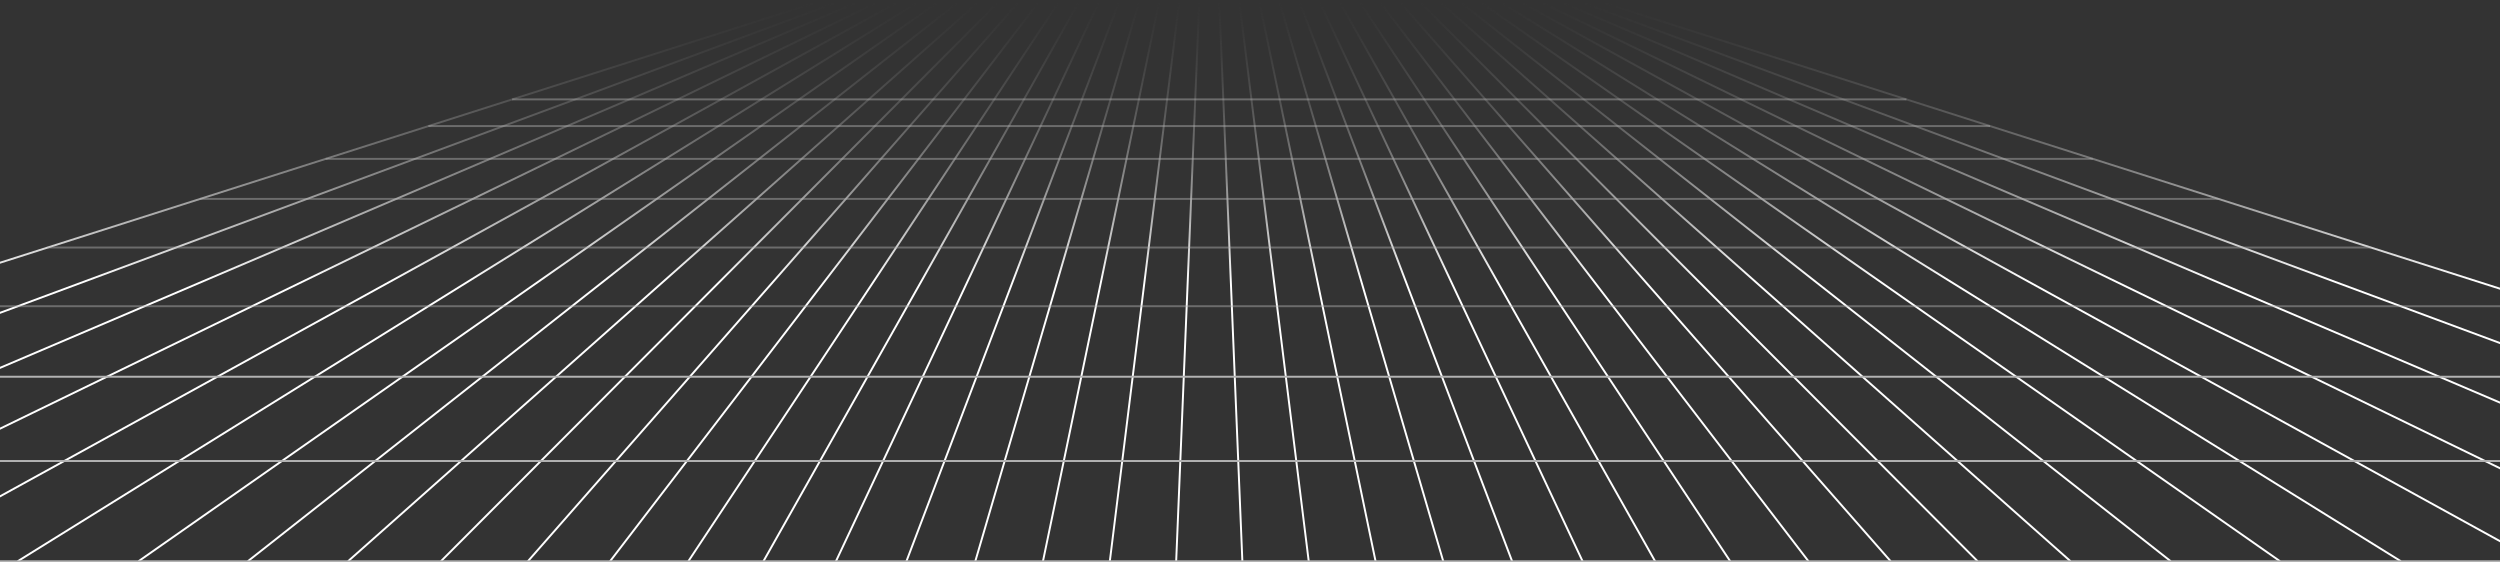 <svg width="1280" height="288" viewBox="0 0 1280 288" fill="none" xmlns="http://www.w3.org/2000/svg">
<rect x="0" y="0" width="1280" height="288" fill="#333333" stroke="none"/>
<path d="M419.145 0.836L-479.27 287.371" stroke="url(#paint0_linear_377_1821)"/>
<path d="M429.402 0.836L-342.783 287.371" stroke="url(#paint1_linear_377_1821)"/>
<path d="M439.658 0.836L-232.168 287.371" stroke="url(#paint2_linear_377_1821)"/>
<path d="M449.914 0.836L-139.689 287.371" stroke="url(#paint3_linear_377_1821)"/>
<path d="M460.17 0.836L-60.396 287.371" stroke="url(#paint4_linear_377_1821)"/>
<path d="M470.428 0.836L9.031 287.371" stroke="url(#paint5_linear_377_1821)"/>
<path d="M480.684 0.836L70.898 287.371" stroke="url(#paint6_linear_377_1821)"/>
<path d="M490.939 0.836L126.869 287.371" stroke="url(#paint7_linear_377_1821)"/>
<path d="M501.197 0.836L178.172 287.371" stroke="url(#paint8_linear_377_1821)"/>
<path d="M511.453 0.836L225.731 287.371" stroke="url(#paint9_linear_377_1821)"/>
<path d="M521.709 0.836L270.265 287.371" stroke="url(#paint10_linear_377_1821)"/>
<path d="M531.965 0.836L312.343 287.371" stroke="url(#paint11_linear_377_1821)"/>
<path d="M542.223 0.836L352.42 287.371" stroke="url(#paint12_linear_377_1821)"/>
<path d="M552.479 0.836L390.868 287.371" stroke="url(#paint13_linear_377_1821)"/>
<path d="M562.734 0.836L428 287.371" stroke="url(#paint14_linear_377_1821)"/>
<path d="M572.992 0.836L464.084 287.371" stroke="url(#paint15_linear_377_1821)"/>
<path d="M583.248 0.836L499.347 287.371" stroke="url(#paint16_linear_377_1821)"/>
<path d="M593.504 0.836L533.998 287.371" stroke="url(#paint17_linear_377_1821)"/>
<path d="M603.76 0.836L568.223 287.371" stroke="url(#paint18_linear_377_1821)"/>
<path d="M614.018 0.836L602.2 287.371" stroke="url(#paint19_linear_377_1821)"/>
<path d="M624.273 0.836L636.091 287.371" stroke="url(#paint20_linear_377_1821)"/>
<path d="M634.529 0.836L670.066 287.371" stroke="url(#paint21_linear_377_1821)"/>
<path d="M644.787 0.836L704.293 287.371" stroke="url(#paint22_linear_377_1821)"/>
<path d="M655.043 0.836L738.944 287.371" stroke="url(#paint23_linear_377_1821)"/>
<path d="M665.299 0.836L774.207 287.371" stroke="url(#paint24_linear_377_1821)"/>
<path d="M675.555 0.836L810.289 287.371" stroke="url(#paint25_linear_377_1821)"/>
<path d="M685.812 0.836L847.423 287.371" stroke="url(#paint26_linear_377_1821)"/>
<path d="M696.068 0.836L885.871 287.371" stroke="url(#paint27_linear_377_1821)"/>
<path d="M706.324 0.836L925.946 287.371" stroke="url(#paint28_linear_377_1821)"/>
<path d="M716.582 0.836L968.026 287.371" stroke="url(#paint29_linear_377_1821)"/>
<path d="M726.838 0.836L1012.56 287.371" stroke="url(#paint30_linear_377_1821)"/>
<path d="M737.094 0.836L1060.12 287.371" stroke="url(#paint31_linear_377_1821)"/>
<path d="M747.35 0.836L1111.42 287.371" stroke="url(#paint32_linear_377_1821)"/>
<path d="M757.607 0.836L1167.39 287.371" stroke="url(#paint33_linear_377_1821)"/>
<path d="M767.863 0.836L1229.26 287.371" stroke="url(#paint34_linear_377_1821)"/>
<path d="M778.119 0.836L1298.69 287.371" stroke="url(#paint35_linear_377_1821)"/>
<path d="M788.377 0.836L1377.98 287.371" stroke="url(#paint36_linear_377_1821)"/>
<path d="M798.633 0.836L1470.46 287.371" stroke="url(#paint37_linear_377_1821)"/>
<path d="M808.889 0.836L1581.07 287.371" stroke="url(#paint38_linear_377_1821)"/>
<path d="M819.145 0.836L1717.56 287.371" stroke="url(#paint39_linear_377_1821)"/>
<path d="M262.205 50.89H976.086" stroke="#B3B3B3" stroke-opacity="0.45"/>
<path d="M219.377 64.548H1018.91" stroke="#B3B3B3" stroke-opacity="0.45"/>
<path d="M166.744 81.335H1071.55" stroke="#B3B3B3" stroke-opacity="0.45"/>
<path d="M102.461 101.837H1135.83" stroke="#B3B3B3" stroke-opacity="0.45"/>
<path d="M24.412 126.729H1213.88" stroke="#B3B3B3" stroke-opacity="0.45"/>
<path d="M-69.828 156.786H1308.12" stroke="#B3B3B3" stroke-opacity="0.45"/>
<path d="M-183.025 192.888H1421.31" stroke="#B3B3B3"/>
<path d="M-318.32 236.038H1556.61" stroke="#B3B3B3"/>
<path d="M-479.271 287.371H1717.56" stroke="#B3B3B3"/>
<defs>
<linearGradient id="paint0_linear_377_1821" x1="419.408" y1="1.261" x2="-357.12" y2="483.9" gradientUnits="userSpaceOnUse">
<stop stop-color="#4D4D4D" stop-opacity="0"/>
<stop offset="0.5" stop-color="white"/>
</linearGradient>
<linearGradient id="paint1_linear_377_1821" x1="429.695" y1="1.241" x2="-213.401" y2="466.288" gradientUnits="userSpaceOnUse">
<stop stop-color="#4D4D4D" stop-opacity="0"/>
<stop offset="0.5" stop-color="white"/>
</linearGradient>
<linearGradient id="paint2_linear_377_1821" x1="439.978" y1="1.22" x2="-98.209" y2="448.541" gradientUnits="userSpaceOnUse">
<stop stop-color="#4D4D4D" stop-opacity="0"/>
<stop offset="0.5" stop-color="white"/>
</linearGradient>
<linearGradient id="paint3_linear_377_1821" x1="450.258" y1="1.199" x2="-3.615" y2="431.049" gradientUnits="userSpaceOnUse">
<stop stop-color="#4D4D4D" stop-opacity="0"/>
<stop offset="0.5" stop-color="white"/>
</linearGradient>
<linearGradient id="paint4_linear_377_1821" x1="460.536" y1="1.177" x2="75.567" y2="414.122" gradientUnits="userSpaceOnUse">
<stop stop-color="#4D4D4D" stop-opacity="0"/>
<stop offset="0.5" stop-color="white"/>
</linearGradient>
<linearGradient id="paint5_linear_377_1821" x1="470.813" y1="1.154" x2="142.91" y2="397.993" gradientUnits="userSpaceOnUse">
<stop stop-color="#4D4D4D" stop-opacity="0"/>
<stop offset="0.5" stop-color="white"/>
</linearGradient>
<linearGradient id="paint6_linear_377_1821" x1="481.087" y1="1.132" x2="200.975" y2="382.828" gradientUnits="userSpaceOnUse">
<stop stop-color="#4D4D4D" stop-opacity="0"/>
<stop offset="0.5" stop-color="white"/>
</linearGradient>
<linearGradient id="paint7_linear_377_1821" x1="491.358" y1="1.109" x2="251.667" y2="368.738" gradientUnits="userSpaceOnUse">
<stop stop-color="#4D4D4D" stop-opacity="0"/>
<stop offset="0.5" stop-color="white"/>
</linearGradient>
<linearGradient id="paint8_linear_377_1821" x1="501.63" y1="1.086" x2="296.44" y2="355.787" gradientUnits="userSpaceOnUse">
<stop stop-color="#4D4D4D" stop-opacity="0"/>
<stop offset="0.5" stop-color="white"/>
</linearGradient>
<linearGradient id="paint9_linear_377_1821" x1="511.898" y1="1.064" x2="336.419" y2="344.008" gradientUnits="userSpaceOnUse">
<stop stop-color="#4D4D4D" stop-opacity="0"/>
<stop offset="0.5" stop-color="white"/>
</linearGradient>
<linearGradient id="paint10_linear_377_1821" x1="522.165" y1="1.041" x2="372.502" y2="333.407" gradientUnits="userSpaceOnUse">
<stop stop-color="#4D4D4D" stop-opacity="0"/>
<stop offset="0.5" stop-color="white"/>
</linearGradient>
<linearGradient id="paint11_linear_377_1821" x1="532.43" y1="1.019" x2="405.409" y2="323.974" gradientUnits="userSpaceOnUse">
<stop stop-color="#4D4D4D" stop-opacity="0"/>
<stop offset="0.5" stop-color="white"/>
</linearGradient>
<linearGradient id="paint12_linear_377_1821" x1="542.696" y1="0.997" x2="435.731" y2="315.688" gradientUnits="userSpaceOnUse">
<stop stop-color="#4D4D4D" stop-opacity="0"/>
<stop offset="0.5" stop-color="white"/>
</linearGradient>
<linearGradient id="paint13_linear_377_1821" x1="552.959" y1="0.975" x2="463.949" y2="308.522" gradientUnits="userSpaceOnUse">
<stop stop-color="#4D4D4D" stop-opacity="0"/>
<stop offset="0.5" stop-color="white"/>
</linearGradient>
<linearGradient id="paint14_linear_377_1821" x1="563.22" y1="0.953" x2="490.474" y2="302.445" gradientUnits="userSpaceOnUse">
<stop stop-color="#4D4D4D" stop-opacity="0"/>
<stop offset="0.5" stop-color="white"/>
</linearGradient>
<linearGradient id="paint15_linear_377_1821" x1="573.483" y1="0.932" x2="515.655" y2="297.429" gradientUnits="userSpaceOnUse">
<stop stop-color="#4D4D4D" stop-opacity="0"/>
<stop offset="0.5" stop-color="white"/>
</linearGradient>
<linearGradient id="paint16_linear_377_1821" x1="583.742" y1="0.91" x2="539.788" y2="293.447" gradientUnits="userSpaceOnUse">
<stop stop-color="#4D4D4D" stop-opacity="0"/>
<stop offset="0.5" stop-color="white"/>
</linearGradient>
<linearGradient id="paint17_linear_377_1821" x1="594.001" y1="0.889" x2="563.141" y2="290.476" gradientUnits="userSpaceOnUse">
<stop stop-color="#4D4D4D" stop-opacity="0"/>
<stop offset="0.5" stop-color="white"/>
</linearGradient>
<linearGradient id="paint18_linear_377_1821" x1="604.259" y1="0.868" x2="585.954" y2="288.499" gradientUnits="userSpaceOnUse">
<stop stop-color="#4D4D4D" stop-opacity="0"/>
<stop offset="0.5" stop-color="white"/>
</linearGradient>
<linearGradient id="paint19_linear_377_1821" x1="614.517" y1="0.847" x2="608.451" y2="287.503" gradientUnits="userSpaceOnUse">
<stop stop-color="#4D4D4D" stop-opacity="0"/>
<stop offset="0.5" stop-color="white"/>
</linearGradient>
<linearGradient id="paint20_linear_377_1821" x1="624.773" y1="0.825" x2="630.84" y2="287.482" gradientUnits="userSpaceOnUse">
<stop stop-color="#4D4D4D" stop-opacity="0"/>
<stop offset="0.5" stop-color="white"/>
</linearGradient>
<linearGradient id="paint21_linear_377_1821" x1="635.028" y1="0.804" x2="653.333" y2="288.436" gradientUnits="userSpaceOnUse">
<stop stop-color="#4D4D4D" stop-opacity="0"/>
<stop offset="0.5" stop-color="white"/>
</linearGradient>
<linearGradient id="paint22_linear_377_1821" x1="645.284" y1="0.783" x2="676.144" y2="290.37" gradientUnits="userSpaceOnUse">
<stop stop-color="#4D4D4D" stop-opacity="0"/>
<stop offset="0.5" stop-color="white"/>
</linearGradient>
<linearGradient id="paint23_linear_377_1821" x1="655.537" y1="0.762" x2="699.492" y2="293.298" gradientUnits="userSpaceOnUse">
<stop stop-color="#4D4D4D" stop-opacity="0"/>
<stop offset="0.5" stop-color="white"/>
</linearGradient>
<linearGradient id="paint24_linear_377_1821" x1="665.79" y1="0.74" x2="723.618" y2="297.238" gradientUnits="userSpaceOnUse">
<stop stop-color="#4D4D4D" stop-opacity="0"/>
<stop offset="0.5" stop-color="white"/>
</linearGradient>
<linearGradient id="paint25_linear_377_1821" x1="676.041" y1="0.719" x2="748.787" y2="302.21" gradientUnits="userSpaceOnUse">
<stop stop-color="#4D4D4D" stop-opacity="0"/>
<stop offset="0.5" stop-color="white"/>
</linearGradient>
<linearGradient id="paint26_linear_377_1821" x1="686.293" y1="0.697" x2="775.303" y2="308.244" gradientUnits="userSpaceOnUse">
<stop stop-color="#4D4D4D" stop-opacity="0"/>
<stop offset="0.5" stop-color="white"/>
</linearGradient>
<linearGradient id="paint27_linear_377_1821" x1="696.542" y1="0.675" x2="803.507" y2="315.366" gradientUnits="userSpaceOnUse">
<stop stop-color="#4D4D4D" stop-opacity="0"/>
<stop offset="0.5" stop-color="white"/>
</linearGradient>
<linearGradient id="paint28_linear_377_1821" x1="706.79" y1="0.653" x2="833.811" y2="323.608" gradientUnits="userSpaceOnUse">
<stop stop-color="#4D4D4D" stop-opacity="0"/>
<stop offset="0.5" stop-color="white"/>
</linearGradient>
<linearGradient id="paint29_linear_377_1821" x1="717.038" y1="0.631" x2="866.701" y2="332.997" gradientUnits="userSpaceOnUse">
<stop stop-color="#4D4D4D" stop-opacity="0"/>
<stop offset="0.5" stop-color="white"/>
</linearGradient>
<linearGradient id="paint30_linear_377_1821" x1="727.283" y1="0.608" x2="902.762" y2="343.553" gradientUnits="userSpaceOnUse">
<stop stop-color="#4D4D4D" stop-opacity="0"/>
<stop offset="0.5" stop-color="white"/>
</linearGradient>
<linearGradient id="paint31_linear_377_1821" x1="737.527" y1="0.586" x2="942.717" y2="355.287" gradientUnits="userSpaceOnUse">
<stop stop-color="#4D4D4D" stop-opacity="0"/>
<stop offset="0.5" stop-color="white"/>
</linearGradient>
<linearGradient id="paint32_linear_377_1821" x1="747.768" y1="0.563" x2="987.46" y2="368.192" gradientUnits="userSpaceOnUse">
<stop stop-color="#4D4D4D" stop-opacity="0"/>
<stop offset="0.5" stop-color="white"/>
</linearGradient>
<linearGradient id="paint33_linear_377_1821" x1="758.011" y1="0.54" x2="1038.12" y2="382.237" gradientUnits="userSpaceOnUse">
<stop stop-color="#4D4D4D" stop-opacity="0"/>
<stop offset="0.5" stop-color="white"/>
</linearGradient>
<linearGradient id="paint34_linear_377_1821" x1="768.249" y1="0.517" x2="1096.15" y2="397.356" gradientUnits="userSpaceOnUse">
<stop stop-color="#4D4D4D" stop-opacity="0"/>
<stop offset="0.5" stop-color="white"/>
</linearGradient>
<linearGradient id="paint35_linear_377_1821" x1="778.485" y1="0.495" x2="1163.45" y2="413.44" gradientUnits="userSpaceOnUse">
<stop stop-color="#4D4D4D" stop-opacity="0"/>
<stop offset="0.5" stop-color="white"/>
</linearGradient>
<linearGradient id="paint36_linear_377_1821" x1="788.721" y1="0.473" x2="1242.59" y2="430.323" gradientUnits="userSpaceOnUse">
<stop stop-color="#4D4D4D" stop-opacity="0"/>
<stop offset="0.5" stop-color="white"/>
</linearGradient>
<linearGradient id="paint37_linear_377_1821" x1="798.952" y1="0.451" x2="1337.14" y2="447.772" gradientUnits="userSpaceOnUse">
<stop stop-color="#4D4D4D" stop-opacity="0"/>
<stop offset="0.5" stop-color="white"/>
</linearGradient>
<linearGradient id="paint38_linear_377_1821" x1="809.182" y1="0.431" x2="1452.28" y2="465.478" gradientUnits="userSpaceOnUse">
<stop stop-color="#4D4D4D" stop-opacity="0"/>
<stop offset="0.5" stop-color="white"/>
</linearGradient>
<linearGradient id="paint39_linear_377_1821" x1="819.408" y1="0.411" x2="1595.94" y2="483.051" gradientUnits="userSpaceOnUse">
<stop stop-color="#4D4D4D" stop-opacity="0"/>
<stop offset="0.5" stop-color="white"/>
</linearGradient>
</defs>
</svg>
